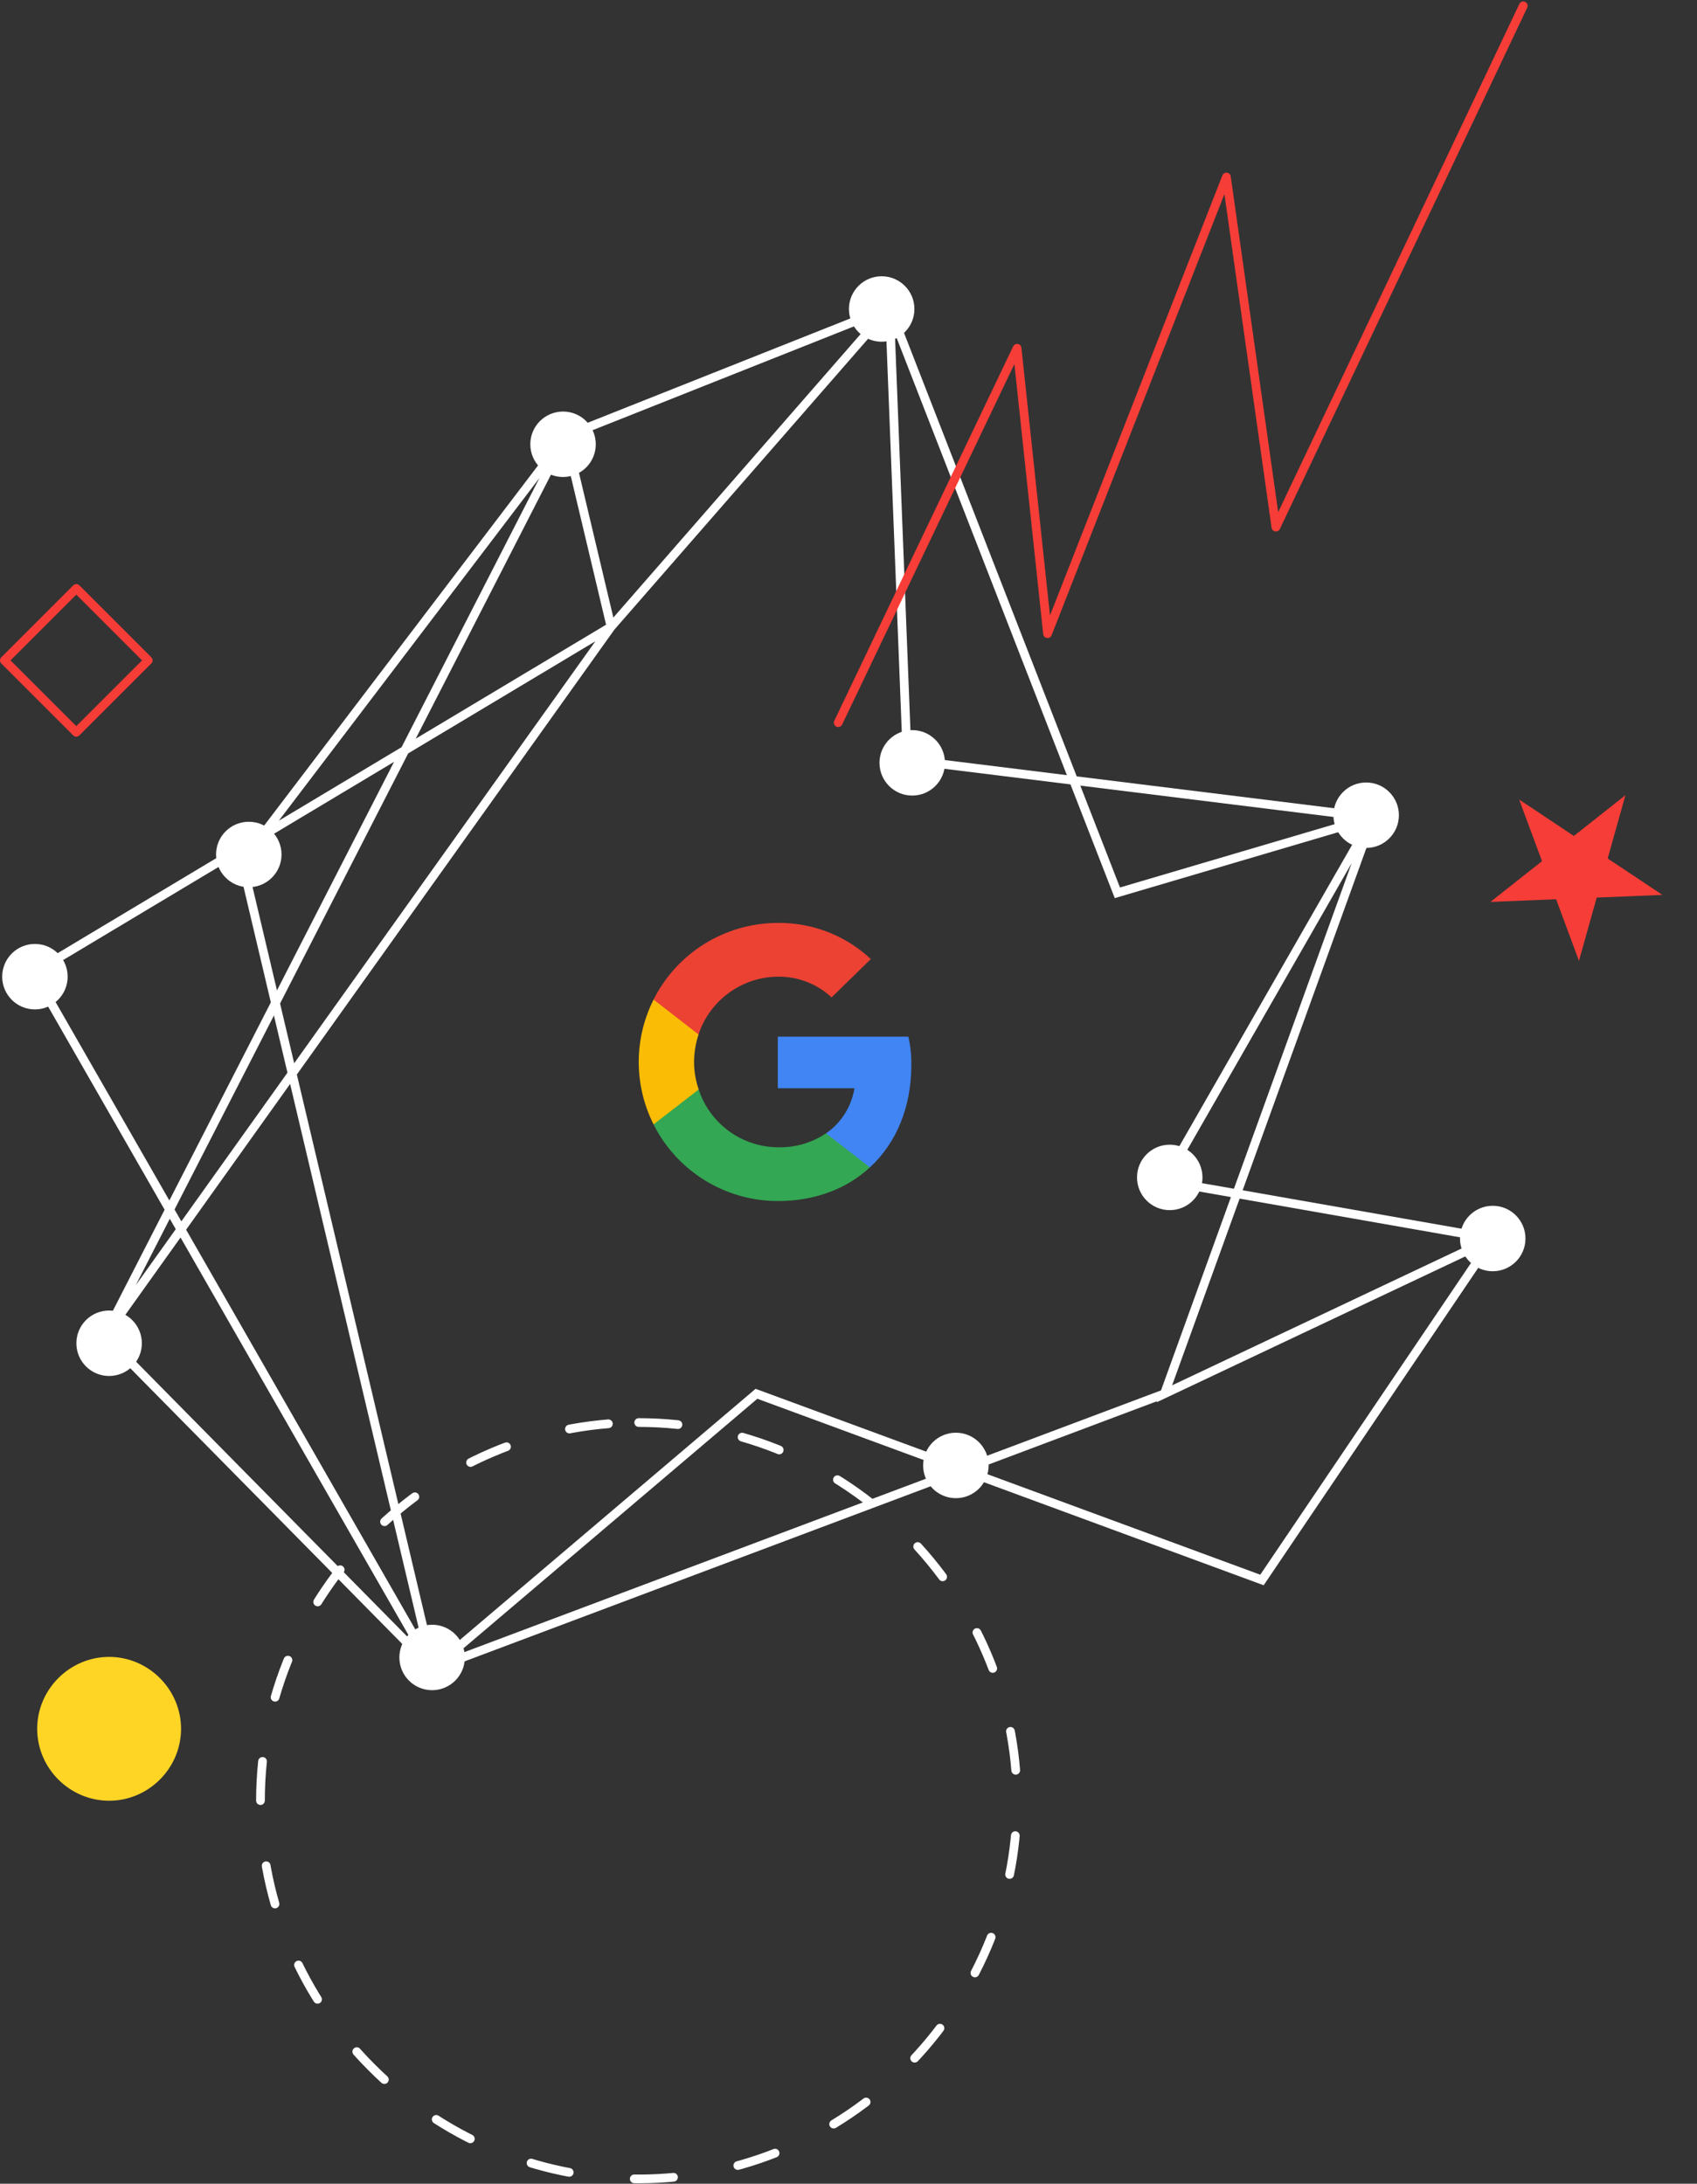 <?xml version="1.0" encoding="UTF-8" standalone="no"?><!DOCTYPE svg PUBLIC "-//W3C//DTD SVG 1.1//EN" "http://www.w3.org/Graphics/SVG/1.1/DTD/svg11.dtd"><svg width="100%" height="100%" viewBox="0 0 1620 2085" version="1.1" xmlns="http://www.w3.org/2000/svg" xmlns:xlink="http://www.w3.org/1999/xlink" xml:space="preserve" xmlns:serif="http://www.serif.com/" style="fill-rule:evenodd;clip-rule:evenodd;"><rect x="0" y="0" width="1620" height="2085" fill="#333333" stroke="none"/><g id="Group_195"><g id="Group_190"><g id="Group_186"><g id="Group_185"><g id="Group_184"><g id="Group_183"><g id="Group_182"><path id="Path_1447" d="M869.967,1016.93c0.157,-9.127 -0.784,-18.239 -2.804,-27.141l-124.646,-0l-0,49.271l73.166,-0c-2.799,17.449 -12.609,33.018 -27.141,43.075l-0.246,1.666l39.412,30.534l2.73,0.27c25.074,-23.158 39.533,-57.237 39.533,-97.654" style="fill:#4185f4;fill-rule:nonzero;"/><path id="Path_1448" d="M742.513,1146.74c35.833,-0 65.937,-11.8 87.916,-32.159l-41.892,-32.454c-13.584,9.106 -29.677,13.748 -46.025,13.275c-34.34,-0.201 -64.887,-22.514 -75.525,-55.166l-1.558,0.133l-40.979,31.717l-0.538,1.491c22.476,44.79 68.488,73.176 118.6,73.167" style="fill:#33a753;fill-rule:nonzero;"/><path id="Path_1449" d="M666.987,1040.24c-2.899,-8.45 -4.394,-17.318 -4.424,-26.25c0.054,-8.92 1.498,-17.776 4.279,-26.25l-0.075,-1.759l-41.496,-32.225l-1.358,0.646c-9.297,18.486 -14.149,38.891 -14.167,59.583c0.018,20.693 4.87,41.097 14.166,59.584l43.075,-33.334" style="fill:#fabc04;fill-rule:nonzero;"/><path id="Path_1450" d="M742.513,932.538c19.016,-0.296 37.426,6.793 51.333,19.766l37.471,-36.583c-24.024,-22.536 -55.867,-34.913 -88.805,-34.517c-50.112,-0.009 -96.124,28.377 -118.6,73.167l42.917,33.333c10.742,-32.646 41.316,-54.932 75.683,-55.166" style="fill:#eb4234;fill-rule:nonzero;"/></g></g></g></g></g></g><path id="Path_1456" d="M1425,1182.62l-313.417,-55.029l198.954,-347.113l-243.87,71.963l-217.534,-558.75l-265.8,304.779l-43.212,-182.021l-440.121,859.3l313.129,317.475l-313.129,-317.475l483.333,-677.291l-551.179,330.179l380.975,664.583l-182.021,-770.417l309.013,-406.37l309.012,-122.763l16.934,431.775l444.47,55.029l-198.954,550.296l313.417,-148.158l-220.292,325.946l-482.566,-177.788l-309.013,262.446l698.454,-262.446l313.417,-148.15Z" style="fill:none;fill-rule:nonzero;stroke:#fff;stroke-width:8.33px;"/><circle id="Ellipse_86" cx="537.5" cy="424.192" r="29.167" style="fill:#fff;stroke:#fff;stroke-width:4.17px;stroke-linejoin:round;stroke-miterlimit:2;"/><circle id="Ellipse_87" cx="841.667" cy="295.025" r="29.167" style="fill:#fff;stroke:#fff;stroke-width:4.17px;stroke-linejoin:round;stroke-miterlimit:2;"/><circle id="Ellipse_88" cx="1304.17" cy="778.358" r="29.167" style="fill:#fff;stroke:#fff;stroke-width:4.17px;stroke-linejoin:round;stroke-miterlimit:2;"/><circle id="Ellipse_89" cx="1425" cy="1182.53" r="29.167" style="fill:#fff;stroke:#fff;stroke-width:4.17px;stroke-linejoin:round;stroke-miterlimit:2;"/><circle id="Ellipse_90" cx="1116.67" cy="1124.19" r="29.167" style="fill:#fff;stroke:#fff;stroke-width:4.17px;stroke-linejoin:round;stroke-miterlimit:2;"/><circle id="Ellipse_91" cx="912.5" cy="1399.19" r="29.167" style="fill:#fff;stroke:#fff;stroke-width:4.17px;stroke-linejoin:round;stroke-miterlimit:2;"/><circle id="Ellipse_92" cx="412.5" cy="1582.53" r="29.167" style="fill:#fff;stroke:#fff;stroke-width:4.17px;stroke-linejoin:round;stroke-miterlimit:2;"/><circle id="Ellipse_93" cx="104.167" cy="1282.53" r="29.167" style="fill:#fff;stroke:#fff;stroke-width:4.17px;stroke-linejoin:round;stroke-miterlimit:2;"/><circle id="Ellipse_94" cx="33.333" cy="932.525" r="29.167" style="fill:#fff;stroke:#fff;stroke-width:4.17px;stroke-linejoin:round;stroke-miterlimit:2;"/><circle id="Ellipse_95" cx="237.5" cy="815.858" r="29.167" style="fill:#fff;stroke:#fff;stroke-width:4.17px;stroke-linejoin:round;stroke-miterlimit:2;"/><circle id="Ellipse_96" cx="870.833" cy="728.358" r="29.167" style="fill:#fff;stroke:#fff;stroke-width:4.17px;stroke-linejoin:round;stroke-miterlimit:2;"/><path id="Path_1457" d="M609.738,1358.23c198.059,0.085 361.011,163.037 361.095,361.096c-0.084,198.06 -163.036,361.011 -361.096,361.096c-198.059,-0.085 -361.011,-163.036 -361.095,-361.096c0.084,-198.059 163.036,-361.011 361.095,-361.096Z" style="fill:none;fill-rule:nonzero;stroke:#fff;stroke-width:8.33px;stroke-linecap:round;stroke-linejoin:round;stroke-dasharray:37.5,62.5,0,0;"/><path id="Path_1458" d="M800.192,689.996l170.754,-357.463l29.067,272.5l170.762,-435.983l47.233,334.262l236.163,-497.758" style="fill:none;fill-rule:nonzero;stroke:#f63d37;stroke-width:8.33px;stroke-linecap:round;stroke-linejoin:round;"/><path id="Path_1459" d="M141.508,630.521l-68.679,-68.667l-68.662,68.667l68.662,68.675l68.679,-68.675Z" style="fill:none;fill-rule:nonzero;stroke:#f53c37;stroke-width:8.33px;stroke-linecap:round;stroke-linejoin:round;"/><path id="Path_1460" d="M104.167,1581.99c37.669,0.019 68.659,31.014 68.67,68.684c-0.025,37.66 -31.01,68.64 -68.67,68.658c-37.66,-0.018 -68.644,-30.999 -68.667,-68.658c0.011,-37.668 30.999,-68.663 68.667,-68.684Z" style="fill:#ffd525;fill-rule:nonzero;"/><path id="Path_1461" d="M1507.32,917.414l-21.81,-58.831l-62.693,2.564l49.214,-38.928l-21.802,-58.82l52.225,34.774l49.214,-38.927l-16.934,60.416l52.223,34.778l-62.691,2.561l-16.946,60.413Z" style="fill:#f63d37;"/></g></svg>